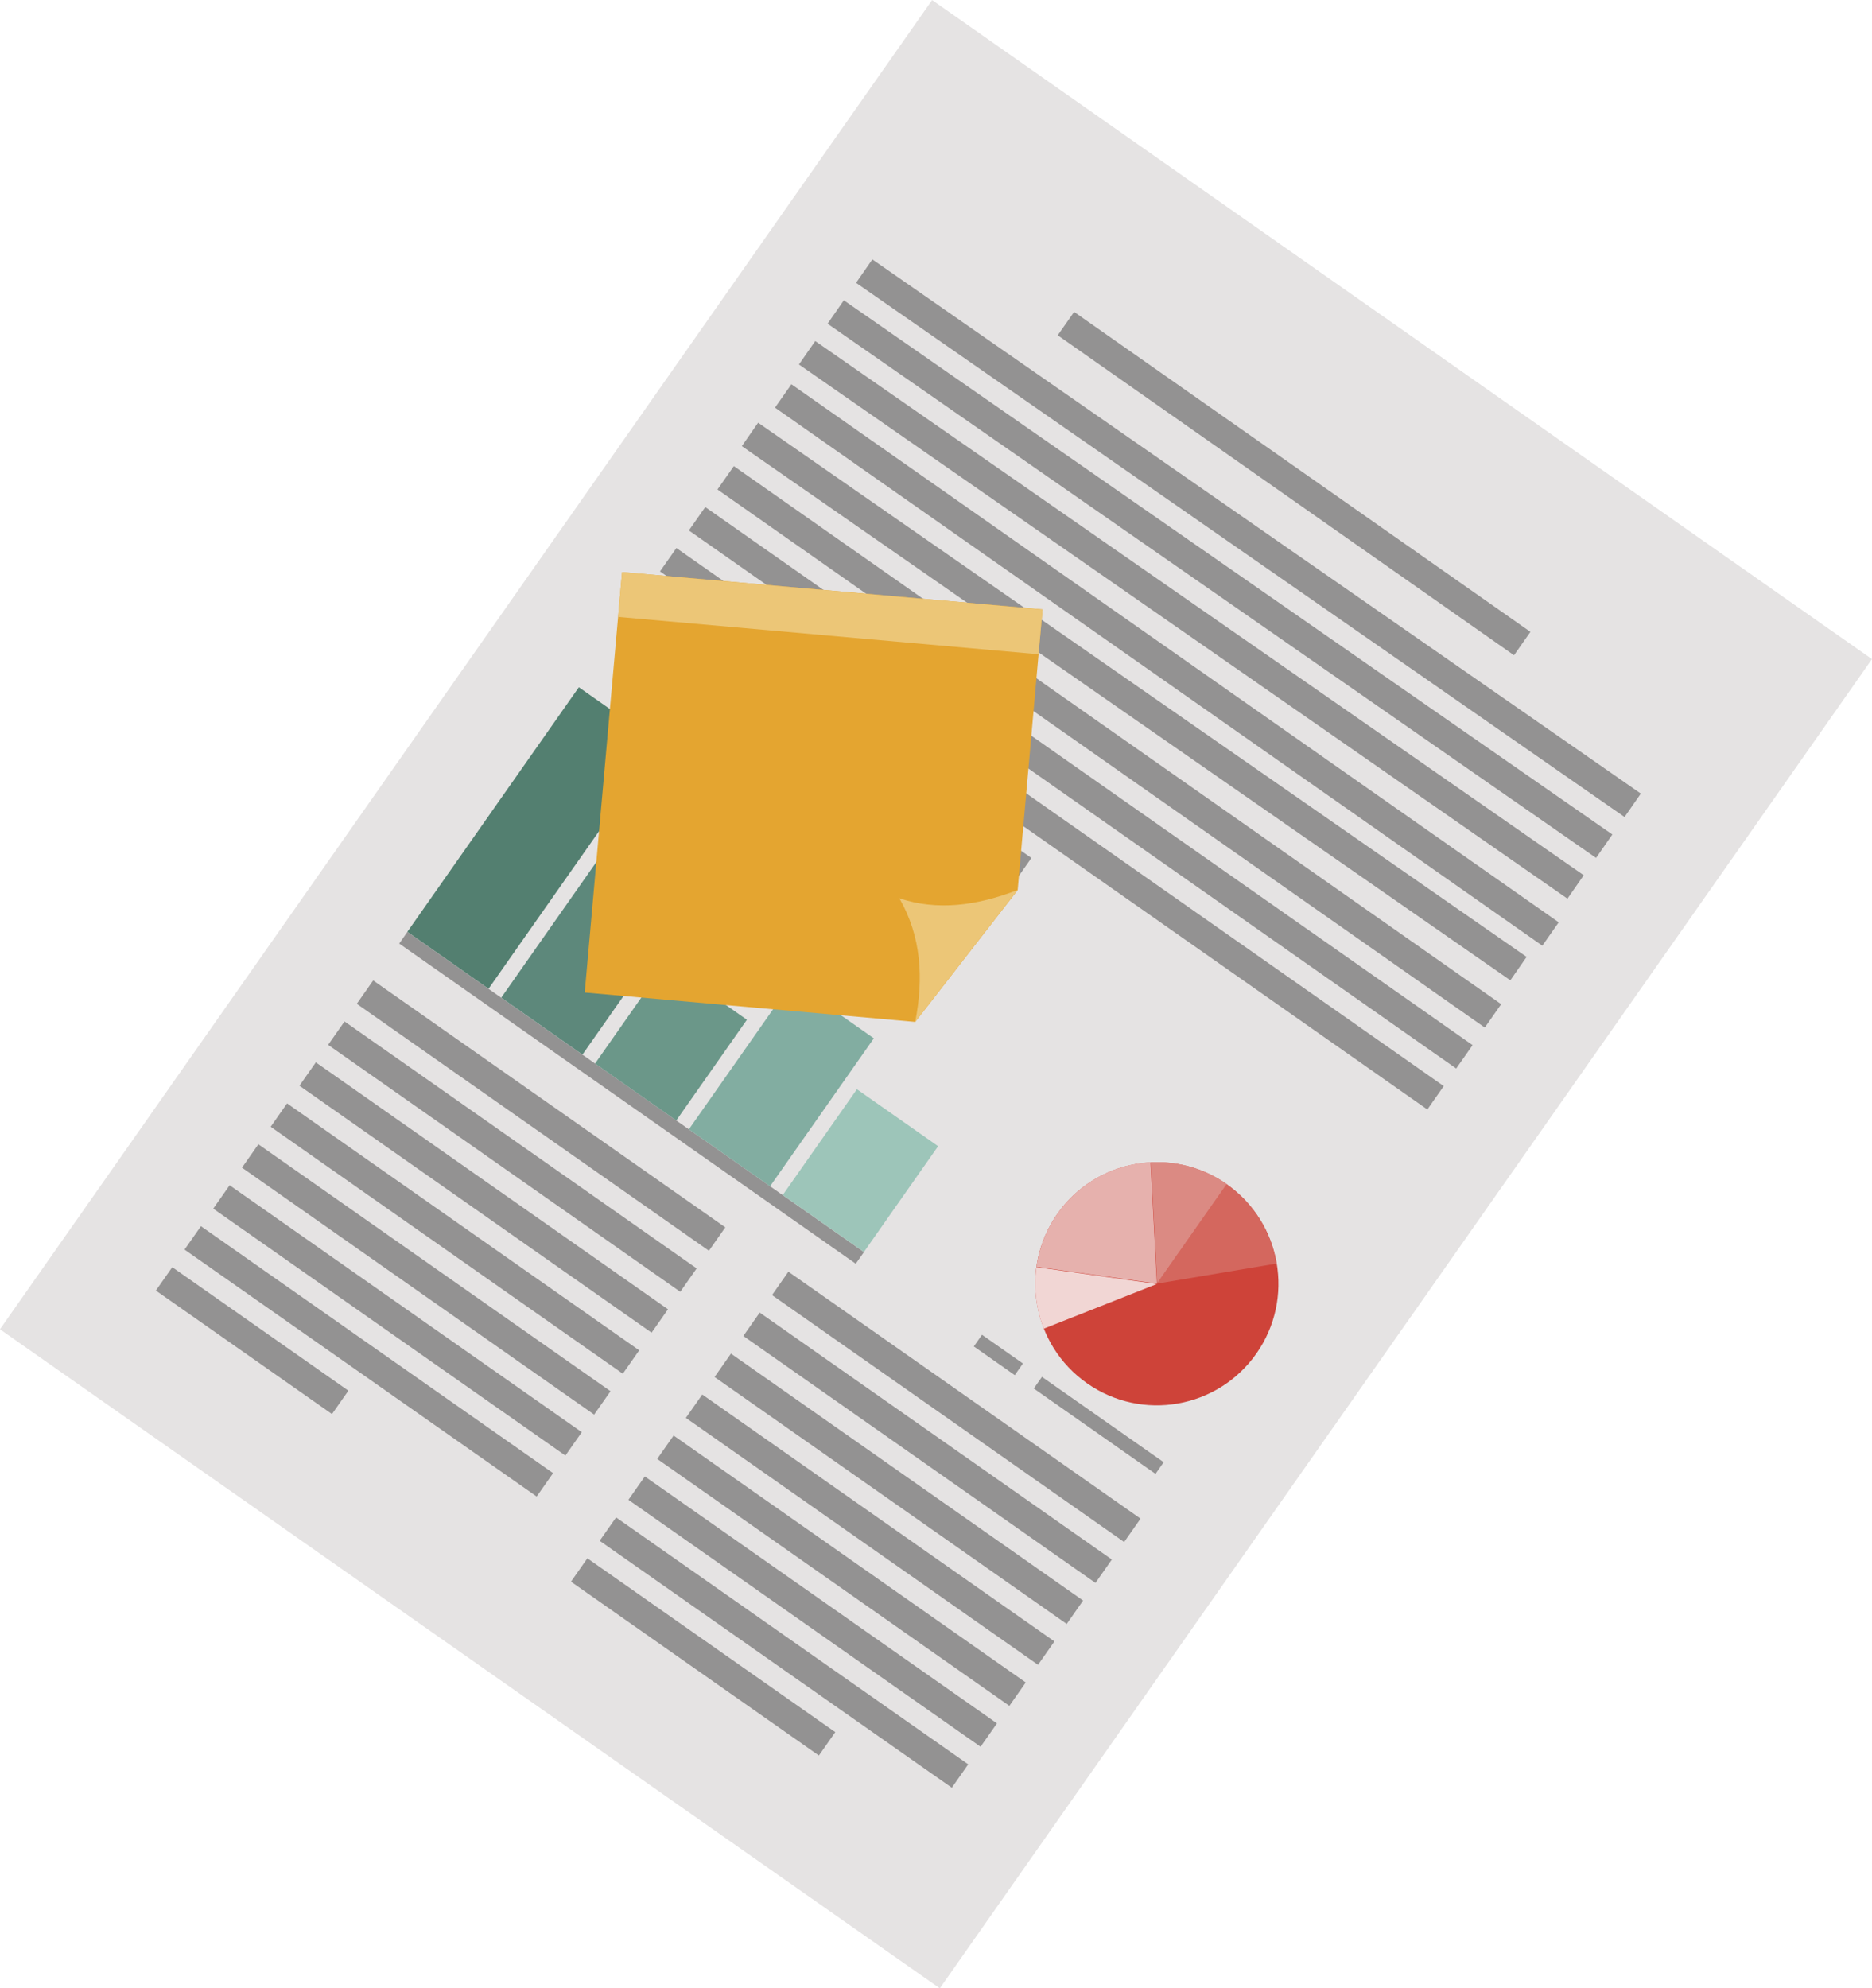 <svg xmlns="http://www.w3.org/2000/svg" viewBox="0 0 178.93 190.05"><defs><style>.cls-1{fill:#e5e3e3;}.cls-2{fill:#939292;}.cls-3{fill:#ce4339;}.cls-4{fill:#f1d6d4;}.cls-13,.cls-14,.cls-4,.cls-5,.cls-6,.cls-7{fill-rule:evenodd;}.cls-5{fill:#e6b1ad;}.cls-6{fill:#db8a83;}.cls-7{fill:#d4675e;}.cls-8{fill:#537f70;}.cls-9{fill:#5d887b;}.cls-10{fill:#6b9789;}.cls-11{fill:#82ada1;}.cls-12{fill:#9dc5b9;}.cls-13{fill:#e4a530;}.cls-14,.cls-15{fill:#ecc677;}</style></defs><title>Asset 5</title><g id="Layer_2" data-name="Layer 2"><g id="OBJECTS"><rect class="cls-1" x="11.87" y="40.16" width="155.18" height="109.72" transform="translate(-39.7 113.72) rotate(-54.96)"/><rect class="cls-2" x="122.32" y="19.59" width="2.73" height="53.27" transform="translate(14.83 120.95) rotate(-54.96)"/><rect class="cls-2" x="118.4" y="7.02" width="2.73" height="89.58" transform="matrix(0.57, -0.82, 0.82, 0.57, 8.58, 120.12)"/><rect class="cls-2" x="115.65" y="10.94" width="2.73" height="89.58" transform="matrix(0.57, -0.82, 0.82, 0.57, 4.21, 119.54)"/><rect class="cls-2" x="112.91" y="14.85" width="2.73" height="89.58" transform="matrix(0.57, -0.82, 0.82, 0.57, -0.17, 118.96)"/><rect class="cls-2" x="110.16" y="18.77" width="2.73" height="89.58" transform="translate(-4.54 118.38) rotate(-54.96)"/><rect class="cls-2" x="107.42" y="22.68" width="2.73" height="89.58" transform="matrix(0.57, -0.82, 0.82, 0.57, -8.92, 117.8)"/><rect class="cls-2" x="104.67" y="26.59" width="2.73" height="89.58" transform="translate(-13.29 117.22) rotate(-54.96)"/><rect class="cls-2" x="101.93" y="30.51" width="2.73" height="89.58" transform="translate(-17.66 116.64) rotate(-54.96)"/><rect class="cls-2" x="99.18" y="34.42" width="2.73" height="89.58" transform="translate(-22.04 116.06) rotate(-54.96)"/><rect class="cls-2" x="78.1" y="47.87" width="2.73" height="44.79" transform="translate(-23.69 94.99) rotate(-54.96)"/><circle class="cls-3" cx="110.57" cy="122.7" r="11.62" transform="translate(-53.37 142.79) rotate(-54.96)"/><path class="cls-4" d="M99.77,127a11.68,11.68,0,0,1-.7-5.88l11.51,1.61Z"/><path class="cls-5" d="M99.07,121.09a11.63,11.63,0,0,1,10.9-10l.61,11.6Z"/><path class="cls-6" d="M110,111.1a11.57,11.57,0,0,1,7.28,2.09l-6.67,9.51Z"/><path class="cls-7" d="M117.24,113.19l-6.67,9.51L122,120.78A11.58,11.58,0,0,0,117.24,113.19Z"/><rect class="cls-2" x="59.68" y="78.28" width="1.36" height="53.3" transform="translate(-60.2 94.11) rotate(-54.96)"/><rect class="cls-8" x="36.74" y="75.36" width="28.55" height="9.48" transform="translate(-43.86 75.88) rotate(-54.96)"/><rect class="cls-9" x="48" y="86.06" width="17.78" height="9.48" transform="translate(-50.11 85.25) rotate(-54.96)"/><rect class="cls-10" x="58.25" y="94.82" width="11.76" height="9.48" transform="translate(-54.2 94.91) rotate(-54.96)"/><rect class="cls-11" x="66.05" y="98.85" width="17.27" height="9.48" transform="translate(-53.01 105.27) rotate(-54.96)"/><rect class="cls-12" x="76.07" y="107.15" width="12.35" height="9.48" transform="translate(-56.59 114.99) rotate(-54.96)"/><rect class="cls-2" x="94.75" y="127.12" width="1.36" height="4.78" transform="translate(-65.4 133.29) rotate(-54.96)"/><rect class="cls-2" x="104.34" y="129.13" width="1.36" height="14.21" transform="translate(-66.82 144.01) rotate(-54.96)"/><rect class="cls-2" x="50.36" y="86.08" width="2.73" height="41.11" transform="translate(-65.29 87.76) rotate(-54.96)"/><rect class="cls-2" x="47.61" y="90" width="2.73" height="41.11" transform="translate(-69.66 87.18) rotate(-54.96)"/><rect class="cls-2" x="44.87" y="93.91" width="2.73" height="41.11" transform="translate(-74.03 86.6) rotate(-54.96)"/><rect class="cls-2" x="42.12" y="97.83" width="2.73" height="41.11" transform="translate(-78.41 86.02) rotate(-54.96)"/><rect class="cls-2" x="39.38" y="101.74" width="2.73" height="41.11" transform="translate(-82.78 85.44) rotate(-54.96)"/><rect class="cls-2" x="36.63" y="105.65" width="2.73" height="41.11" transform="translate(-87.15 84.86) rotate(-54.96)"/><rect class="cls-2" x="33.89" y="109.57" width="2.73" height="41.11" transform="translate(-91.53 84.28) rotate(-54.96)"/><rect class="cls-2" x="22.73" y="117.86" width="2.73" height="20.56" transform="translate(-94.65 74.3) rotate(-54.96)"/><rect class="cls-2" x="90.04" y="113.91" width="2.73" height="41.11" transform="translate(-71.17 132.11) rotate(-54.96)"/><rect class="cls-2" x="87.3" y="117.82" width="2.73" height="41.11" transform="translate(-75.54 131.53) rotate(-54.96)"/><rect class="cls-2" x="84.55" y="121.74" width="2.73" height="41.11" transform="translate(-79.92 130.95) rotate(-54.96)"/><rect class="cls-2" x="81.81" y="125.65" width="2.73" height="41.11" transform="translate(-84.29 130.37) rotate(-54.96)"/><rect class="cls-2" x="79.06" y="129.57" width="2.73" height="41.11" transform="translate(-88.66 129.79) rotate(-54.96)"/><rect class="cls-2" x="76.32" y="133.48" width="2.73" height="41.11" transform="translate(-93.04 129.21) rotate(-54.96)"/><rect class="cls-2" x="73.57" y="137.39" width="2.73" height="41.11" transform="translate(-97.41 128.63) rotate(-54.96)"/><rect class="cls-2" x="65.85" y="143.9" width="2.73" height="28.94" transform="translate(-101.05 122.48) rotate(-54.96)"/><polygon class="cls-13" points="59.46 54.68 99.65 58.25 97.27 85.08 87.48 97.68 55.89 94.87 59.46 54.68"/><path class="cls-14" d="M97.26,85.07c-3.91,1.52-7.71,2-11.3.79,2.09,3.63,2.34,7.62,1.52,11.81Z"/><rect class="cls-15" x="77.21" y="38.43" width="4.3" height="40.35" transform="translate(13.96 132.47) rotate(-84.92)"/></g></g></svg>
